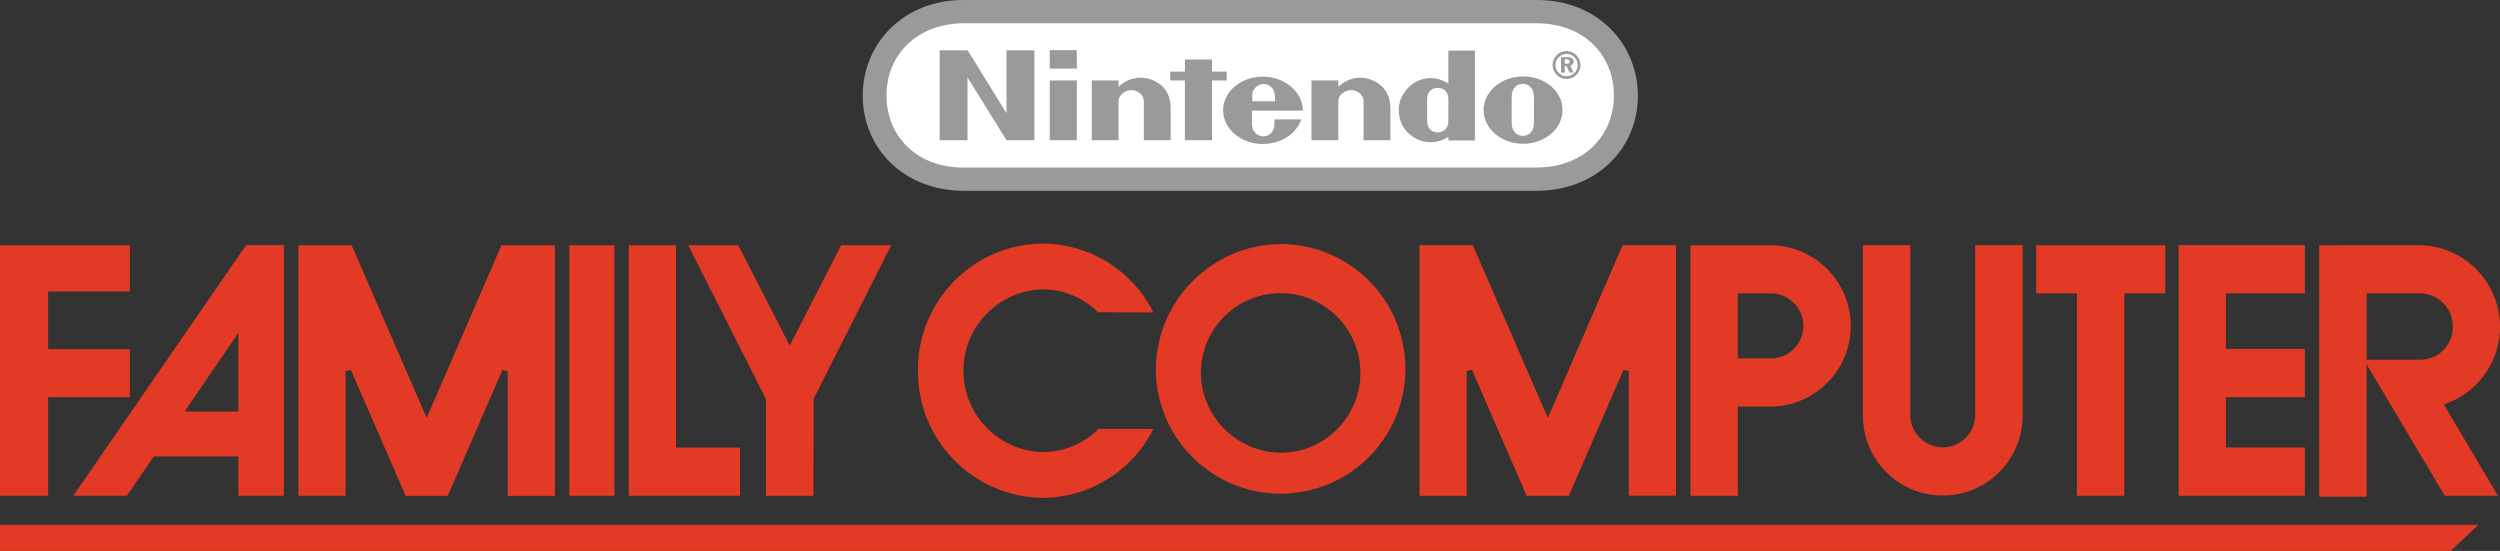 <?xml version="1.0" encoding="utf-8"?>
<!-- Generator: Adobe Illustrator 26.0.3, SVG Export Plug-In . SVG Version: 6.00 Build 0)  -->
<svg version="1.1" id="Layer_1" xmlns="http://www.w3.org/2000/svg" xmlns:xlink="http://www.w3.org/1999/xlink" x="0px" y="0px"
	 viewBox="0 0 3839 846" style="enable-background:new 0 0 3839 846;" xml:space="preserve">
<rect x="0" y="0" width="3839" height="846" fill="#333333" stroke="none"/>
<style type="text/css">
	.st0{fill:#FFFFFF;}
	.st1{fill:#E33A25;}
	.st2{fill:#9A9A9A;}
</style>
<g>
	<path class="st0" d="M2366.2,271.6h-894.5c-70,0-126.7-56.7-126.7-126.7v0c0-70,56.7-126.7,126.7-126.7h894.5
		c70,0,126.7,56.7,126.7,126.7v0C2492.9,214.8,2436.2,271.6,2366.2,271.6z"/>
	<g>
		<g>
			<g>
				<g>
					<path class="st2" d="M1545.5,173.7L1486,77.3h-43.1v138h42.8v-96.4l59.9,96.4h42.8v-138h-42.8v96.4H1545.5z M1883.7,123.6V110
						h-22.5V91.3h-41.6V110H1797v13.6h22.5v91.7h41.6v-91.7C1861.1,123.6,1883.7,123.6,1883.7,123.6z M1612,215.3h41.6v-91.7H1612
						V215.3z M1612,105.3h41.6V77H1612V105.3z M2338.8,117.4c-33.4,0-60.6,22.9-60.6,51.7c0,28.4,27.2,51.7,60.6,51.7
						s60.6-22.9,60.6-51.7S2373,117.4,2338.8,117.4z M2355.5,188.1c0,14.8-8.6,20.6-17.1,20.6c-8.2,0-17.1-6.2-17.1-20.6
						c0-5.4,0-19.8,0-19.8s0-13.6,0-19c0-14.4,8.6-20.6,17.1-20.6c8.2,0,17.1,5.8,17.1,20.6c0,5.4,0,15.9,0,19.4
						C2355.5,169.1,2355.5,182.7,2355.5,188.1z M2224.1,128.3c-6.6-3.9-13.6-7.4-23.3-8.2c-29.9-2.7-52.9,23.7-52.9,48.2
						c0,31.9,24.5,43.9,28.4,45.5c14,6.6,31.9,6.6,47.8-3.5c0,0.8,0,5.4,0,5.4h40.8v-138h-40.8
						C2224.1,77.3,2224.1,106.9,2224.1,128.3z M2224.1,169.1c0,0,0,10.5,0,16.3c0,14-9.7,17.9-16.3,17.9s-16.3-3.9-16.3-17.9
						c0-5.1,0-16.3,0-16.3s0-11.7,0-16.3c0-14.4,9.7-17.9,16.3-17.9s16.3,3.5,16.3,17.9C2224.1,157.4,2224.1,169.1,2224.1,169.1z
						 M1750.7,119.3c-13.6,0.4-25.3,6.2-33,14c0-2.3,0-9.7,0-9.7h-41.2v91.7h41.2c0,0,0-56.4,0-60.2c0-8.2,8.6-16.7,19.8-16.7
						s19,8.9,19,16.7c0,5.8,0,60.2,0,60.2h41.2c0,0,0-43.5,0-49.7C1797.8,129,1766.3,118.9,1750.7,119.3z M2088.1,119.3
						c-13.6,0.4-25.3,6.2-33,14c0-2.3,0-9.7,0-9.7h-41.2v91.7h41.2c0,0,0-56.4,0-60.2c0-8.2,8.6-16.7,19.8-16.7
						c11.3,0,19,8.9,19,16.7c0,5.8,0,60.2,0,60.2h41.2c0,0,0-43.5,0-49.7C2134.7,129,2103.3,118.9,2088.1,119.3z M2000.6,169.8
						c0-28.4-27.6-52.1-61.4-52.1s-61,22.9-61,51.7c0,28.4,27.2,51.7,61,51.7c28,0,51.7-15.9,59.1-37.7h-41.2c0,0,0,0.4,0,5.4
						c0,16.7-10.9,20.6-17.1,20.6s-17.5-3.9-17.5-20.6c0-5.1,0-19,0-19H2000.6z M1925.6,137.6c3.1-5.8,9.3-8.2,14.8-8.6
						c5.4,0,11.3,2.7,14.8,8.6c2.7,4.7,2.7,10.1,2.7,17.9h-34.6C1922.5,147.3,1922.5,142.2,1925.6,137.6z M2416.5,94.4
						c0-4.7-3.5-6.6-10.1-6.6h-9.3v23.7h5.8v-9.7h2.7l4.7,9.7h6.2l-5.1-10.5C2414.6,99.9,2416.5,97.6,2416.5,94.4z M2405.6,97.9
						h-2.7v-7h2.3c3.5,0,5.1,1.2,5.1,3.5C2410.7,97.2,2408.7,97.9,2405.6,97.9z M2405.6,78.5c-11.7,0-21.4,9.3-21.4,21.4
						c0,11.7,9.7,21.4,21.4,21.4s21.4-9.7,21.4-21.4C2427,87.8,2417.3,78.5,2405.6,78.5z M2405.6,117c-9.3,0-17.1-7.8-17.1-17.1
						s7.8-17.1,17.1-17.1s17.1,7.8,17.1,17.1S2415.3,117,2405.6,117z M2359.4,0h-879.1c-92.9-0.4-155.5,66.8-155.5,146.9
						S1387,293,1480.6,293h878.7c93.3,0,155.9-66.1,155.9-146.1C2514.8,66.5,2452.3-0.4,2359.4,0z M2359,257.3h-878.4
						c-74.2,0.4-119.3-49.4-119.3-110.8s45.5-110.4,119.3-110.8H2359c73.8,0,119.3,49.4,119.3,110.8S2432.8,257.3,2359,257.3z
						 M2359.4,0h-879.1c-92.9-0.4-155.5,66.8-155.5,146.9S1387,293,1480.6,293h878.7c93.3,0,155.9-66.1,155.9-146.1
						C2514.8,66.5,2452.3-0.4,2359.4,0z M2359,257.3h-878.4c-74.2,0.4-119.3-49.4-119.3-110.8s45.5-110.4,119.3-110.8H2359
						c73.8,0,119.3,49.4,119.3,110.8S2432.8,257.3,2359,257.3z M2359.4,0h-879.1c-92.9-0.4-155.5,66.8-155.5,146.9
						S1387,293,1480.6,293h878.7c93.3,0,155.9-66.1,155.9-146.1C2514.8,66.5,2452.3-0.4,2359.4,0z M2359,257.3h-878.4
						c-74.2,0.4-119.3-49.4-119.3-110.8s45.5-110.4,119.3-110.8H2359c73.8,0,119.3,49.4,119.3,110.8S2432.8,257.3,2359,257.3z"/>
				</g>
			</g>
			<g>
				<g>
					<polygon class="st1" points="3805.8,806 3763.2,846 0,846 0,806 					"/>
					<path class="st1" d="M1409.6,569.1c-0.9,106.7,84.8,194.2,191.6,195.4c71.5-0.3,136.8-40.6,169.1-104.3l0.8-1.5h-84.2
						c-22.8,22.6-53.5,35.4-85.7,35.6c-69.1-1.9-123.6-59.2-121.7-128.3c1.7-66.5,55.3-120.1,121.7-121.7
						c31.8,0.1,62.3,12.7,84.8,35.2l85.1,0.2l-0.8-1.5c-32.3-63.7-97.7-103.9-169.1-104.2C1494.3,375,1408.7,462.3,1409.6,569.1z
						 M1774.9,570.2c2.1,105.8,89.5,189.9,195.4,187.8c105.8-2.1,189.9-89.5,187.8-195.4c-2.1-104.3-87.2-187.8-191.5-187.9
						C1859.7,375.9,1774,463.3,1774.9,570.2L1774.9,570.2z M1844,570.2c1.4-67.6,57.4-121.4,125-120s121.4,57.4,120,125
						c-1.4,66.6-55.8,120-122.5,120C1898.2,694.4,1843.4,638.5,1844,570.2L1844,570.2z M3538.6,376.4h-193.1v384.8h193.9v-74.1
						h-121.3v-77.2h121.3v-74.1h-121.3v-85.4h121.3v-74.1h-1.1h0.2v0.1H3538.6z M435,376.4h-57.1L112.6,761.3h82.2
						c0,0,41-59.7,41.5-60.5h129.8v60.5h69.8V376.4H435L435,376.4z M288,625.3L366.1,511v121h-82.6C284.9,629.9,288,625.3,288,625.3
						z M2572.7,376.5h-81c0,0-113,261.1-114.8,265.3c-1.9-4.3-115.3-265.3-115.3-265.3h-81.8v384.9h72.4V569.8
						c1.2-0.3,6.9-1.5,8.1-1.9l84.1,193.5h64.7c0,0,83.3-191.8,83.9-193.4c1.2,0.2,6.9,1.5,8.2,1.7v191.5h72.4V376.5H2572.7
						L2572.7,376.5z M3105,376.5h-71.8v259.8c0.4,27.5-21.6,50.2-49.2,50.6c-27.5,0.4-50.2-21.6-50.6-49.2c0-0.4,0-1,0-1.4V376.5
						h-72.7v259.8c-1.1,67.7,52.9,123.5,120.6,124.6S3104.9,708,3106,640.2c0-1.3,0-2.6,0-3.9V376.6L3105,376.5L3105,376.5z
						 M3562.6,376.6h-1.1v386.1h72.7V559.5c3.6,6.1,120,201.8,120,201.8h81.6c0,0-81.9-138.1-83.1-140.3c1.5-0.5,4.8-1.7,4.8-1.7
						c64.9-24.3,97.8-96.5,73.6-161.3c-17.8-47.7-62.7-79.9-113.6-81.5L3562.6,376.6L3562.6,376.6z M3717.7,450.5
						c27.4,1,49.2,23.6,48.9,51.1c0.4,27.5-21.4,50.3-48.9,50.8h-83.4V450.5H3717.7L3717.7,450.5z M2596.9,376.6h-1v384.8h72.7v-137
						h51.8c68.4-1.3,122.8-57.8,121.6-126.2c-1.2-66.6-55-120.3-121.6-121.6H2596.9L2596.9,376.6z M2720.3,450.5
						c27.6,0.5,49.5,23.4,48.9,51c-0.5,26.8-22.2,48.4-48.9,48.9h-51.8v-100L2720.3,450.5L2720.3,450.5z M3324,376.6h-197.2v73.9
						h62.6v310.8h72.7V450.5h62.9v-73.9H3324L3324,376.6z M1366.9,376.6h-75.2c0,0-77.2,150.6-79,154.1c-1.7-3.4-79-154.1-79-154.1
						h-76.9l119.5,236.5l-0.1,148.3h72.9l0.2-148.7c0.1,0,118.5-234.6,118.5-234.6l0.8-1.5L1366.9,376.6L1366.9,376.6z
						 M1037.1,376.6h-71.6v384.7h170.9v-74.1h-98.3V376.6H1037.1L1037.1,376.6z M942.4,376.6h-68.1v384.7h69.1V376.6H942.4
						L942.4,376.6z M851.1,376.6H770c0,0-113,260.9-114.8,265.1L540,376.6h-81.7v384.7h72.4V569.7c1.2-0.2,6.9-1.5,8.1-1.7
						c0.7,1.5,84.1,193.4,84.1,193.4h64.7l84-193.4c1.2,0.3,6.9,1.5,8.1,1.9v191.5h72.4V376.6H851.1L851.1,376.6z M198.4,376.6H0
						v384.7h73.9V609.8h125.5v-73.6H73.9v-88.6h125.5v-70.8L198.4,376.6L198.4,376.6z"/>
				</g>
			</g>
		</g>
	</g>
</g>
</svg>
